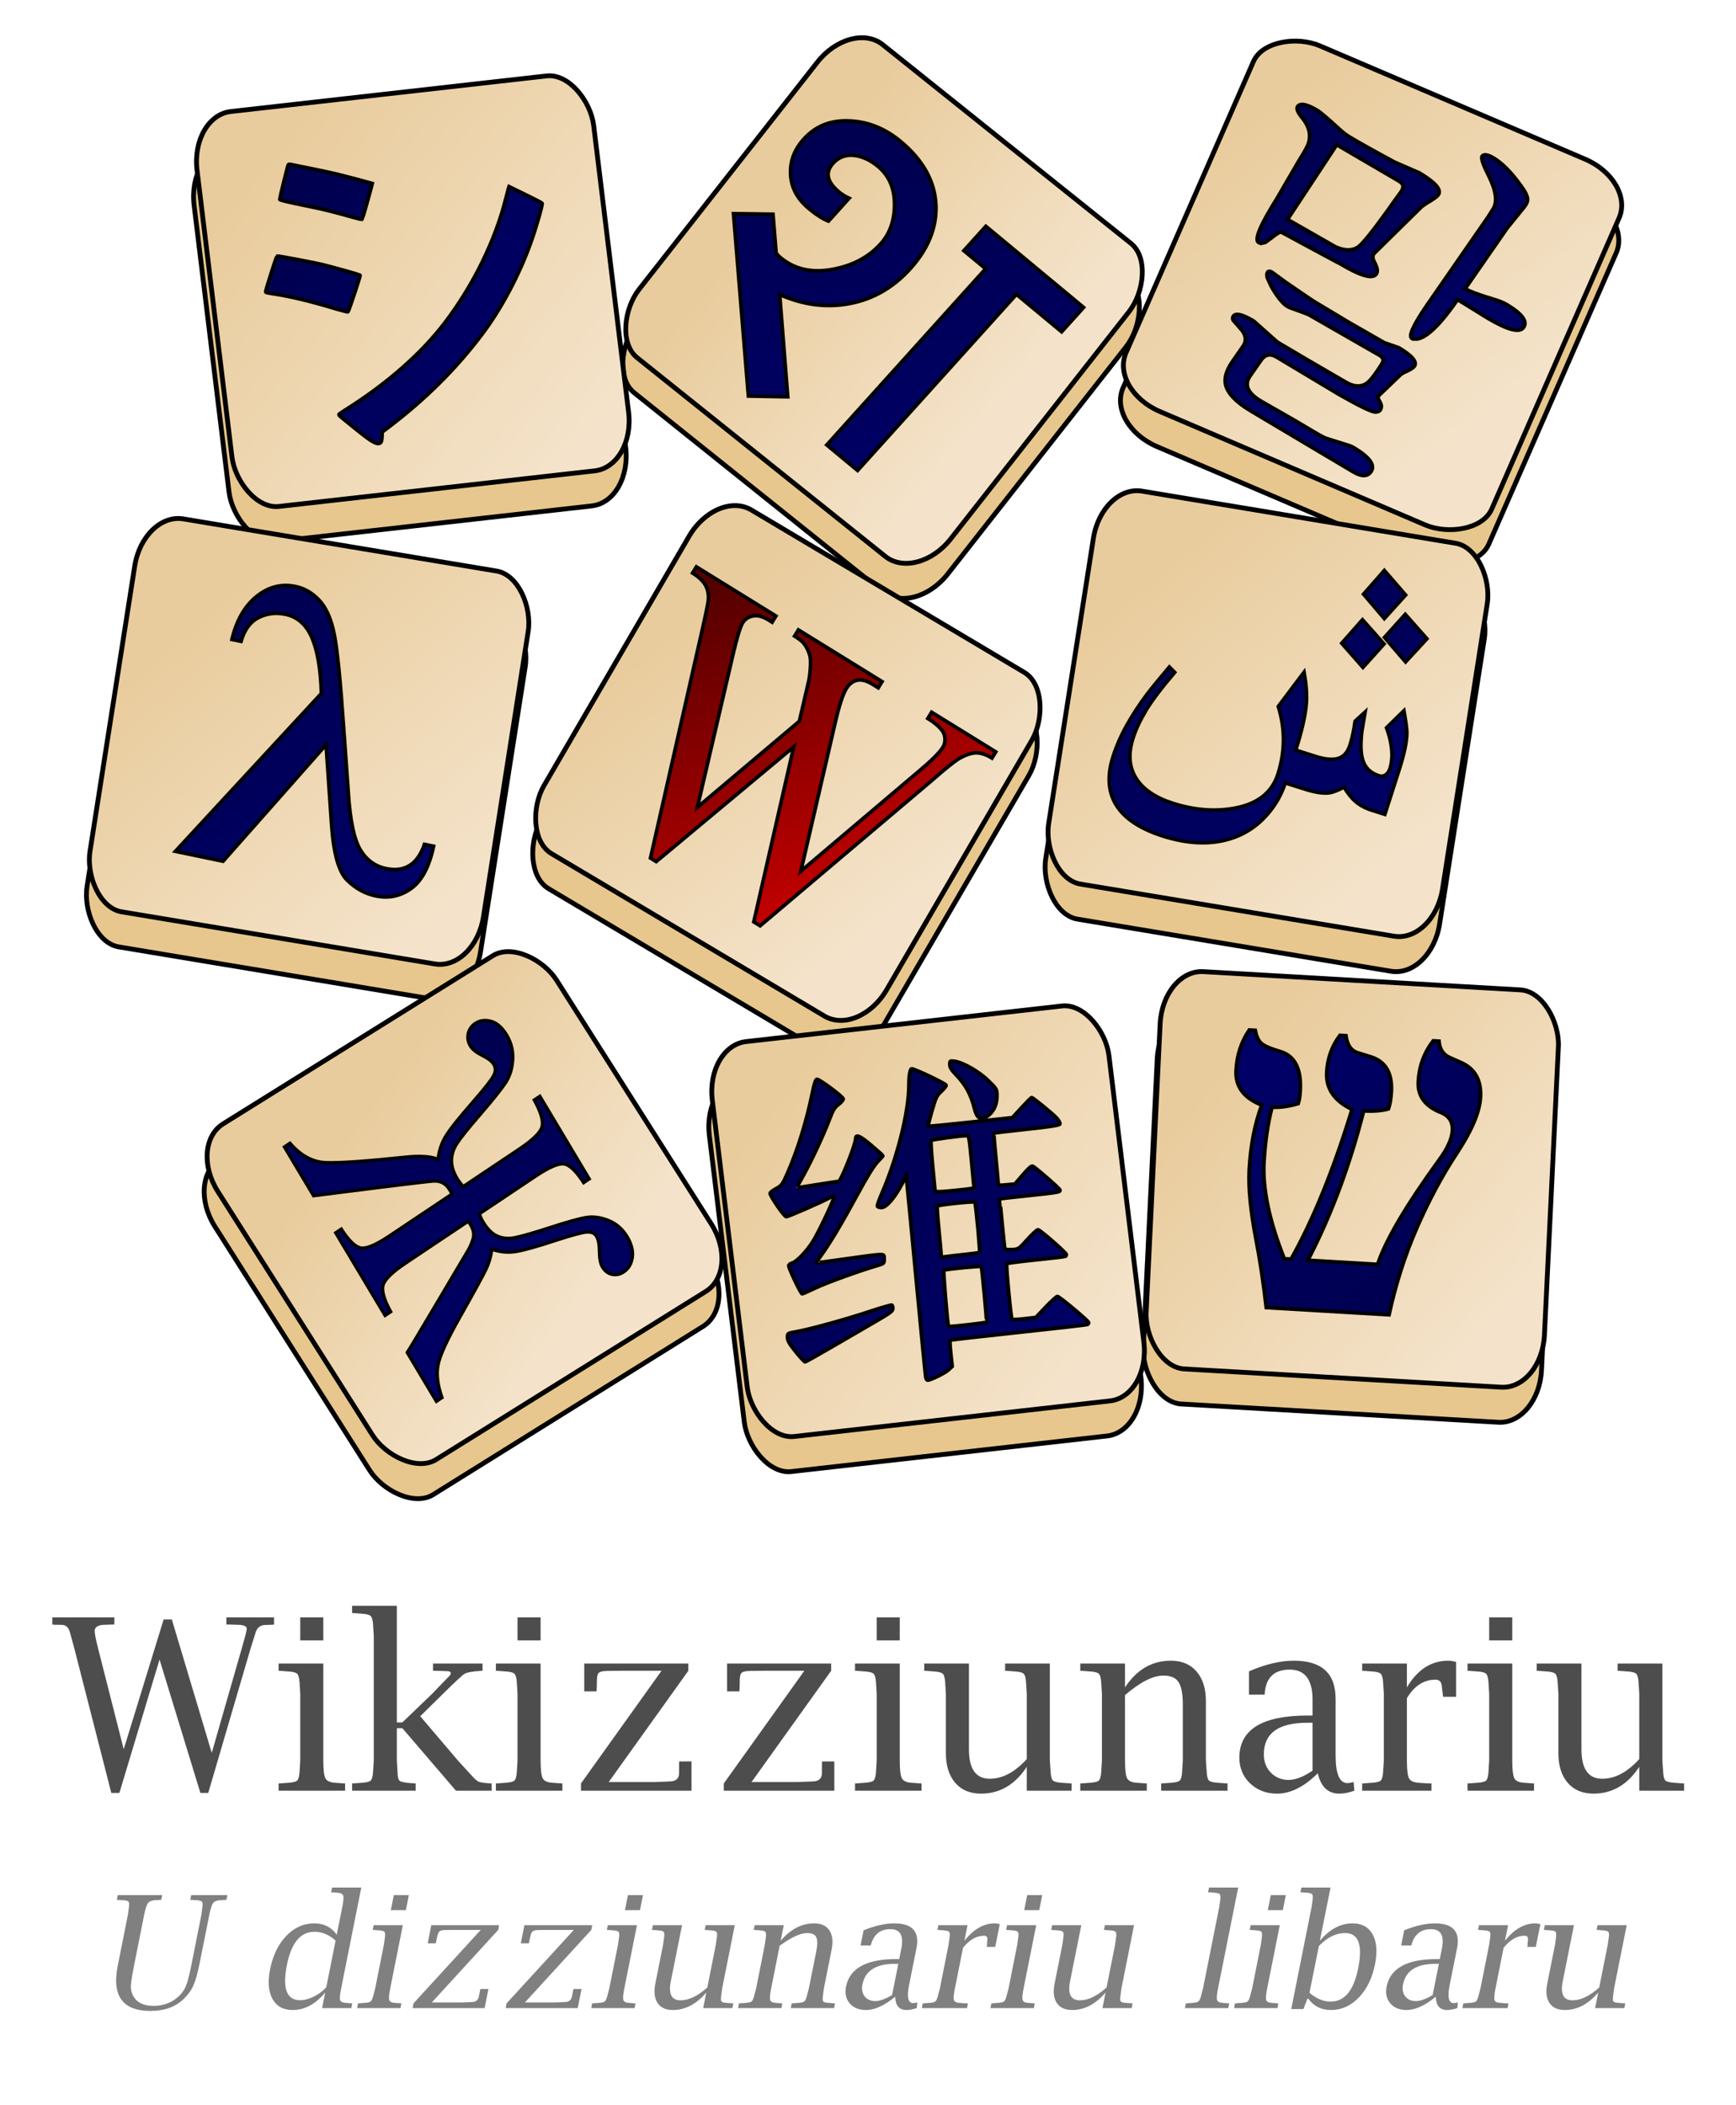 <?xml version="1.0" encoding="UTF-8" standalone="no"?>
<svg
   xmlns:dc="http://purl.org/dc/elements/1.1/"
   xmlns:cc="http://creativecommons.org/ns#"
   xmlns:rdf="http://www.w3.org/1999/02/22-rdf-syntax-ns#"
   xmlns:svg="http://www.w3.org/2000/svg"
   xmlns="http://www.w3.org/2000/svg"
   xmlns:xlink="http://www.w3.org/1999/xlink"
   xmlns:sodipodi="http://sodipodi.sourceforge.net/DTD/sodipodi-0.dtd"
   xmlns:inkscape="http://www.inkscape.org/namespaces/inkscape"
   version="1.0"
   width="391"
   height="473.857"
   id="svg2047"
   sodipodi:docname="Wiktionary-logo-co.svg">
  <sodipodi:namedview
     pagecolor="#ffffff"
     bordercolor="#666666"
     borderopacity="1"
     objecttolerance="10"
     gridtolerance="10"
     guidetolerance="10"
     inkscape:pageopacity="0"
     inkscape:pageshadow="2"
     inkscape:window-width="640"
     inkscape:window-height="480"
     id="namedview60" />
  <defs
     id="defs3">
    <linearGradient
       id="linearGradient3525">
      <stop
         id="stop3527"
         style="stop-color:#000066;stop-opacity:1"
         offset="0" />
      <stop
         id="stop3529"
         style="stop-color:#00004f;stop-opacity:1"
         offset="1" />
    </linearGradient>
    <linearGradient
       id="linearGradient3446">
      <stop
         id="stop3448"
         style="stop-color:#f4e3ca;stop-opacity:1"
         offset="0" />
      <stop
         id="stop3450"
         style="stop-color:#e9cc9d;stop-opacity:1"
         offset="1" />
    </linearGradient>
    <linearGradient
       id="linearGradient2917">
      <stop
         id="stop2919"
         style="stop-color:#d40000;stop-opacity:1"
         offset="0" />
      <stop
         id="stop2921"
         style="stop-color:#570000;stop-opacity:1"
         offset="1" />
    </linearGradient>
    <linearGradient
       x1="366.086"
       y1="184.233"
       x2="270.372"
       y2="86.036"
       id="linearGradient3071"
       xlink:href="#linearGradient3525"
       gradientUnits="userSpaceOnUse"
       gradientTransform="matrix(0.486,0.46,-0.483,0.47,235.222,-80.236)" />
    <linearGradient
       x1="196.086"
       y1="365.661"
       x2="95.29"
       y2="255.569"
       id="linearGradient3101"
       xlink:href="#linearGradient3525"
       gradientUnits="userSpaceOnUse"
       gradientTransform="matrix(0.621,0.136,-0.133,0.606,365.14,10.093)" />
    <linearGradient
       x1="370.372"
       y1="344.233"
       x2="283.229"
       y2="259.176"
       id="linearGradient3103"
       xlink:href="#linearGradient2917"
       gradientUnits="userSpaceOnUse"
       gradientTransform="matrix(0.621,0.304,-0.292,0.644,194.042,-60.618)" />
    <linearGradient
       x1="536.086"
       y1="521.375"
       x2="439.249"
       y2="434.305"
       id="linearGradient3117"
       xlink:href="#linearGradient3525"
       gradientUnits="userSpaceOnUse"
       gradientTransform="matrix(0.492,0.572,-0.504,0.505,233.622,-190.719)" />
    <linearGradient
       x1="533.229"
       y1="185.661"
       x2="454.657"
       y2="89.025"
       id="linearGradient3125"
       xlink:href="#linearGradient3525"
       gradientUnits="userSpaceOnUse"
       gradientTransform="matrix(0.66,5.941423e-2,-6.000381e-2,0.654,-116.436,105.727)" />
    <linearGradient
       x1="715.718"
       y1="299.564"
       x2="650.842"
       y2="230.349"
       id="linearGradient3452"
       xlink:href="#linearGradient3446"
       gradientUnits="userSpaceOnUse"
       gradientTransform="translate(-476.472,-112.838)" />
    <linearGradient
       x1="791.063"
       y1="-355.927"
       x2="723.262"
       y2="-358.381"
       id="linearGradient3460"
       xlink:href="#linearGradient3446"
       gradientUnits="userSpaceOnUse"
       gradientTransform="translate(-419.342,258.595)" />
    <linearGradient
       x1="175.475"
       y1="955.269"
       x2="218.356"
       y2="880.659"
       id="linearGradient3474"
       xlink:href="#linearGradient3446"
       gradientUnits="userSpaceOnUse"
       gradientTransform="translate(-137.361,-469.778)" />
    <linearGradient
       x1="758.902"
       y1="200.789"
       x2="693.675"
       y2="145.097"
       id="linearGradient3482"
       xlink:href="#linearGradient3446"
       gradientUnits="userSpaceOnUse"
       gradientTransform="translate(-490.353,22.102)" />
    <linearGradient
       x1="870.859"
       y1="-140.094"
       x2="795.291"
       y2="-169.776"
       id="linearGradient3490"
       xlink:href="#linearGradient3446"
       gradientUnits="userSpaceOnUse"
       gradientTransform="translate(-450.41,198.752)" />
    <linearGradient
       x1="965.196"
       y1="159.713"
       x2="901.404"
       y2="103.76"
       id="linearGradient3498"
       xlink:href="#linearGradient3446"
       gradientUnits="userSpaceOnUse"
       gradientTransform="translate(-490.361,21.895)" />
    <linearGradient
       x1="412.319"
       y1="743.887"
       x2="388.388"
       y2="683.203"
       id="linearGradient3506"
       xlink:href="#linearGradient3446"
       gradientUnits="userSpaceOnUse"
       gradientTransform="translate(-379.778,-307.21)" />
    <linearGradient
       x1="805.995"
       y1="514.127"
       x2="741.843"
       y2="450.751"
       id="linearGradient3514"
       xlink:href="#linearGradient3446"
       gradientUnits="userSpaceOnUse"
       gradientTransform="translate(-476.472,-112.838)" />
    <linearGradient
       x1="974.972"
       y1="357.184"
       x2="909.491"
       y2="305.172"
       id="linearGradient3522"
       xlink:href="#linearGradient3446"
       gradientUnits="userSpaceOnUse"
       gradientTransform="translate(-489.426,-30.476)" />
    <linearGradient
       x1="904.657"
       y1="359.947"
       x2="947.514"
       y2="414.233"
       id="linearGradient3531"
       xlink:href="#linearGradient3525"
       gradientUnits="userSpaceOnUse"
       gradientTransform="matrix(0.868,-4.019387e-2,4.019387e-2,0.868,-383.372,26.041)" />
    <linearGradient
       x1="1090.108"
       y1="429.677"
       x2="897.169"
       y2="230.677"
       id="linearGradient3106"
       xlink:href="#linearGradient3525"
       gradientUnits="userSpaceOnUse"
       gradientTransform="matrix(0.279,0,0,0.294,61.366,240.545)" />
    <linearGradient
       x1="-190.765"
       y1="284.215"
       x2="-514.014"
       y2="-144.09"
       id="linearGradient4929"
       xlink:href="#linearGradient3525"
       gradientUnits="userSpaceOnUse"
       gradientTransform="matrix(0.111,-3.855391e-2,3.807676e-2,0.116,257.076,100.517)" />
    <linearGradient
       x1="24.404"
       y1="365.394"
       x2="14.581"
       y2="357.173"
       id="linearGradient2865"
       xlink:href="#linearGradient3525"
       gradientUnits="userSpaceOnUse"
       gradientTransform="matrix(5.542,3.32,-4.164,6.008,1822.086,-2110.395)" />
  </defs>
  <rect
     width="89.876"
     height="89.532"
     rx="9.159"
     ry="12.279"
     x="157.903"
     y="113.381"
     transform="matrix(0.994,-0.112,0.121,0.993,-128.443,-60.875)"
     id="rect2525"
     style="fill:#e7c78d;fill-opacity:1;fill-rule:nonzero;stroke:#000000;stroke-width:1.083;stroke-linecap:round;stroke-linejoin:round;stroke-miterlimit:4;stroke-dasharray:none;stroke-dashoffset:0;stroke-opacity:1" />
  <rect
     width="89.876"
     height="89.532"
     rx="9.159"
     ry="12.279"
     x="296.335"
     y="-142.433"
     transform="matrix(0.781,0.625,-0.618,0.787,-128.443,-60.875)"
     id="rect3412"
     style="fill:#e7c78d;fill-opacity:1;fill-rule:nonzero;stroke:#000000;stroke-width:1.083;stroke-linecap:round;stroke-linejoin:round;stroke-miterlimit:4;stroke-dasharray:none;stroke-dashoffset:0;stroke-opacity:1" />
  <rect
     width="89.876"
     height="89.531"
     rx="9.159"
     ry="12.279"
     x="4.384"
     y="408.653"
     transform="matrix(0.401,-0.916,0.92,0.393,-128.443,-60.875)"
     id="rect3414"
     style="fill:#e7c78d;fill-opacity:1;fill-rule:nonzero;stroke:#000000;stroke-width:1.083;stroke-linecap:round;stroke-linejoin:round;stroke-miterlimit:4;stroke-dasharray:none;stroke-dashoffset:0;stroke-opacity:1" />
  <rect
     width="89.876"
     height="89.532"
     rx="9.159"
     ry="12.279"
     x="186.718"
     y="155.326"
     transform="matrix(0.986,0.164,-0.155,0.988,-128.443,-60.875)"
     id="rect3416"
     style="fill:#e7c78d;fill-opacity:1;fill-rule:nonzero;stroke:#000000;stroke-width:1.083;stroke-linecap:round;stroke-linejoin:round;stroke-miterlimit:4;stroke-dasharray:none;stroke-dashoffset:0;stroke-opacity:1" />
  <rect
     width="89.876"
     height="89.531"
     rx="9.159"
     ry="12.279"
     x="340.086"
     y="5.921"
     transform="matrix(0.859,0.511,-0.503,0.864,-128.443,-60.875)"
     id="rect3418"
     style="fill:#e7c78d;fill-opacity:1;fill-rule:nonzero;stroke:#000000;stroke-width:1.083;stroke-linecap:round;stroke-linejoin:round;stroke-miterlimit:4;stroke-dasharray:none;stroke-dashoffset:0;stroke-opacity:1" />
  <rect
     width="89.876"
     height="89.532"
     rx="9.159"
     ry="12.279"
     x="398.771"
     y="113.799"
     transform="matrix(0.987,0.164,-0.155,0.988,-128.443,-60.875)"
     id="rect3420"
     style="fill:#e7c78d;fill-opacity:1;fill-rule:nonzero;stroke:#000000;stroke-width:1.083;stroke-linecap:round;stroke-linejoin:round;stroke-miterlimit:4;stroke-dasharray:none;stroke-dashoffset:0;stroke-opacity:1" />
  <rect
     width="89.876"
     height="89.532"
     rx="9.159"
     ry="12.279"
     x="-31.37"
     y="367.335"
     transform="matrix(0.849,-0.529,0.536,0.844,-128.443,-60.875)"
     id="rect3422"
     style="fill:#e7c78d;fill-opacity:1;fill-rule:nonzero;stroke:#000000;stroke-width:1.083;stroke-linecap:round;stroke-linejoin:round;stroke-miterlimit:4;stroke-dasharray:none;stroke-dashoffset:0;stroke-opacity:1" />
  <rect
     width="89.876"
     height="89.532"
     rx="9.159"
     ry="12.279"
     x="247.754"
     y="334.374"
     transform="matrix(0.994,-0.112,0.121,0.993,-128.443,-60.875)"
     id="rect3424"
     style="fill:#e7c78d;fill-opacity:1;fill-rule:nonzero;stroke:#000000;stroke-width:1.083;stroke-linecap:round;stroke-linejoin:round;stroke-miterlimit:4;stroke-dasharray:none;stroke-dashoffset:0;stroke-opacity:1" />
  <rect
     width="89.876"
     height="89.532"
     rx="9.159"
     ry="12.279"
     x="403.255"
     y="264.068"
     transform="matrix(0.998,5.747685e-2,-4.836232e-2,0.999,-128.443,-60.875)"
     id="rect3426"
     style="fill:#e7c78d;fill-opacity:1;fill-rule:nonzero;stroke:#000000;stroke-width:1.083;stroke-linecap:round;stroke-linejoin:round;stroke-miterlimit:4;stroke-dasharray:none;stroke-dashoffset:0;stroke-opacity:1" />
  <rect
     width="89.876"
     height="89.532"
     rx="9.159"
     ry="12.279"
     x="159.514"
     y="105.612"
     transform="matrix(0.994,-0.112,0.121,0.993,-128.443,-60.875)"
     id="rect3428"
     style="fill:url(#linearGradient3452);fill-opacity:1;fill-rule:nonzero;stroke:#000000;stroke-width:1.083;stroke-linecap:round;stroke-linejoin:round;stroke-miterlimit:4;stroke-dasharray:none;stroke-dashoffset:0;stroke-opacity:1" />
  <rect
     width="89.876"
     height="89.532"
     rx="9.159"
     ry="12.279"
     x="291.98"
     y="-149.008"
     transform="matrix(0.781,0.625,-0.618,0.787,-128.443,-60.875)"
     id="rect3430"
     style="fill:url(#linearGradient3460);fill-opacity:1;fill-rule:nonzero;stroke:#000000;stroke-width:1.083;stroke-linecap:round;stroke-linejoin:round;stroke-miterlimit:4;stroke-dasharray:none;stroke-dashoffset:0;stroke-opacity:1" />
  <rect
     width="89.876"
     height="89.531"
     rx="9.159"
     ry="12.279"
     x="11.902"
     y="406.091"
     transform="matrix(0.401,-0.916,0.92,0.393,-128.443,-60.875)"
     id="rect3432"
     style="fill:url(#linearGradient3474);fill-opacity:1;fill-rule:nonzero;stroke:#000000;stroke-width:1.083;stroke-linecap:round;stroke-linejoin:round;stroke-miterlimit:4;stroke-dasharray:none;stroke-dashoffset:0;stroke-opacity:1" />
  <rect
     width="89.876"
     height="89.532"
     rx="9.159"
     ry="12.279"
     x="186.146"
     y="147.433"
     transform="matrix(0.986,0.164,-0.155,0.988,-128.443,-60.875)"
     id="rect3434"
     style="fill:url(#linearGradient3482);fill-opacity:1;fill-rule:nonzero;stroke:#000000;stroke-width:1.083;stroke-linecap:round;stroke-linejoin:round;stroke-miterlimit:4;stroke-dasharray:none;stroke-dashoffset:0;stroke-opacity:1" />
  <rect
     width="89.876"
     height="89.531"
     rx="9.159"
     ry="12.279"
     x="336.681"
     y="-1.199"
     transform="matrix(0.859,0.511,-0.503,0.864,-128.443,-60.875)"
     id="rect3436"
     style="fill:url(#linearGradient3490);fill-opacity:1;fill-rule:nonzero;stroke:#000000;stroke-width:1.083;stroke-linecap:round;stroke-linejoin:round;stroke-miterlimit:4;stroke-dasharray:none;stroke-dashoffset:0;stroke-opacity:1" />
  <rect
     width="89.876"
     height="89.532"
     rx="9.159"
     ry="12.279"
     x="398.201"
     y="105.905"
     transform="matrix(0.987,0.164,-0.155,0.988,-128.443,-60.875)"
     id="rect3438"
     style="fill:url(#linearGradient3498);fill-opacity:1;fill-rule:nonzero;stroke:#000000;stroke-width:1.083;stroke-linecap:round;stroke-linejoin:round;stroke-miterlimit:4;stroke-dasharray:none;stroke-dashoffset:0;stroke-opacity:1" />
  <rect
     width="89.876"
     height="89.532"
     rx="9.159"
     ry="12.279"
     x="-26.582"
     y="360.983"
     transform="matrix(0.849,-0.529,0.536,0.844,-128.443,-60.875)"
     id="rect3440"
     style="fill:url(#linearGradient3506);fill-opacity:1;fill-rule:nonzero;stroke:#000000;stroke-width:1.083;stroke-linecap:round;stroke-linejoin:round;stroke-miterlimit:4;stroke-dasharray:none;stroke-dashoffset:0;stroke-opacity:1" />
  <rect
     width="89.876"
     height="89.532"
     rx="9.159"
     ry="12.279"
     x="249.365"
     y="326.605"
     transform="matrix(0.994,-0.112,0.121,0.993,-128.443,-60.875)"
     id="rect3442"
     style="fill:url(#linearGradient3514);fill-opacity:1;fill-rule:nonzero;stroke:#000000;stroke-width:1.083;stroke-linecap:round;stroke-linejoin:round;stroke-miterlimit:4;stroke-dasharray:none;stroke-dashoffset:0;stroke-opacity:1" />
  <rect
     width="89.876"
     height="89.532"
     rx="9.159"
     ry="12.279"
     x="403.531"
     y="256.151"
     transform="matrix(0.998,5.747683e-2,-4.83623e-2,0.999,-128.443,-60.875)"
     id="rect3444"
     style="fill:url(#linearGradient3522);fill-opacity:1;fill-rule:nonzero;stroke:#000000;stroke-width:1.083;stroke-linecap:round;stroke-linejoin:round;stroke-miterlimit:4;stroke-dasharray:none;stroke-dashoffset:0;stroke-opacity:1" />
  <path
     d="M 441.294,356.864 L 413.651,355.236 C 412.997,349.567 412.229,344.476 411.348,339.963 C 410.109,333.492 409.597,328.251 409.813,324.242 C 410.105,318.811 411.045,313.948 412.632,309.654 C 408.584,308.063 406.657,305.463 406.851,301.855 C 407.036,298.428 408.026,295.397 409.821,292.761 L 411.156,292.839 C 411.413,294.207 411.873,295.185 412.536,295.772 C 413.199,296.36 414.621,296.974 416.802,297.614 C 420.058,298.574 421.554,301.496 421.291,306.38 C 421.225,307.619 421.073,308.597 420.836,309.314 C 418.685,309.956 416.719,310.224 414.939,310.119 C 413.978,313.829 413.374,317.998 413.124,322.627 C 412.804,328.568 414.334,335.788 417.713,344.287 L 419.249,344.323 C 424.223,335.474 428.796,324.244 432.968,310.632 C 428.971,308.715 427.07,305.934 427.266,302.289 C 427.435,299.154 428.427,296.379 430.244,293.963 L 431.579,294.042 C 431.865,296.106 432.722,297.382 434.151,297.868 L 437.226,298.817 C 440.51,299.851 442.039,302.464 441.814,306.656 C 441.733,308.15 441.515,309.435 441.16,310.511 C 439.649,310.934 437.789,311.081 435.58,310.95 C 432.435,323.307 428.243,334.523 423.004,344.598 L 438.729,345.524 C 440.544,340.074 445.166,332.229 452.597,321.989 C 454.487,319.431 455.482,317.223 455.582,315.364 C 455.684,313.469 454.863,312.141 453.118,311.38 L 452.487,311.123 C 449.257,309.69 447.724,307.442 447.889,304.381 C 448.076,300.918 449.199,297.858 451.261,295.201 L 452.546,295.276 C 452.683,297.039 453.461,298.255 454.88,298.924 L 457.593,300.126 C 460.66,301.513 462.092,304.102 461.888,307.893 C 461.711,311.173 459.948,315.356 456.599,320.442 C 453.249,325.529 450.235,331.147 447.556,337.296 C 444.877,343.446 442.789,349.968 441.294,356.864 L 441.294,356.864 z"
     transform="translate(-128.443,-60.875)"
     id="flowRoot2762"
     style="font-size:8.351px;font-style:normal;font-variant:normal;font-weight:normal;font-stretch:normal;text-align:start;line-height:125%;writing-mode:lr-tb;text-anchor:start;fill:url(#linearGradient3531);fill-opacity:1;stroke:#000000;stroke-width:0.838;stroke-miterlimit:4;stroke-opacity:1;font-family:Times New Roman" />
  <path
     d="M 204.059,338.416 L 205.314,337.577 C 207.016,340.214 208.496,341.632 209.754,341.831 C 211.012,342.03 213.156,341.118 216.184,339.093 L 230.255,329.686 L 229.755,328.772 C 229.286,327.986 228.74,327.444 228.119,327.146 C 227.498,326.848 226.836,326.718 226.132,326.758 C 225.428,326.797 221.863,327.211 215.438,328 L 199.071,330.07 L 192.503,319.08 L 193.757,318.241 C 196.156,321.037 198.845,322.493 201.826,322.611 C 204.807,322.728 210.777,322.318 219.739,321.38 C 223.012,321.034 225.464,321.193 227.094,321.857 C 227.327,319.918 227.919,318.17 228.87,316.612 C 229.822,315.055 231.906,312.443 235.124,308.775 C 237.655,305.865 239.158,303.946 239.632,303.02 C 240.107,302.093 240.122,301.258 239.678,300.515 C 239.259,299.814 238.374,299.128 237.023,298.456 C 235.72,297.811 234.84,297.106 234.384,296.342 C 233.85,295.45 233.692,294.523 233.908,293.561 C 234.124,292.599 234.65,291.839 235.487,291.28 C 236.504,290.6 237.68,290.437 239.015,290.793 C 240.351,291.148 241.539,292.197 242.58,293.938 C 243.595,295.637 244.042,297.471 243.922,299.439 C 243.801,301.407 243.29,303.093 242.39,304.498 C 241.489,305.902 239.565,308.318 236.615,311.747 C 233.941,314.842 232.2,317.009 231.391,318.249 C 230.581,319.488 230.165,320.763 230.14,322.072 C 230.116,323.381 230.536,324.757 231.399,326.202 C 231.691,326.69 232.146,327.292 232.764,328.009 L 245.41,319.554 C 248.438,317.529 250.138,315.873 250.507,314.586 C 250.877,313.299 250.3,311.276 248.779,308.519 L 250.034,307.68 L 261.152,326.283 L 259.898,327.122 C 258.208,324.507 256.737,323.105 255.486,322.916 C 254.234,322.727 252.094,323.645 249.065,325.67 L 236.419,334.125 C 236.639,334.81 236.901,335.408 237.205,335.917 C 238.157,337.51 239.194,338.57 240.316,339.098 C 241.439,339.626 242.686,339.781 244.058,339.562 C 245.429,339.343 248.051,338.608 251.922,337.358 C 256.08,336.005 258.946,335.203 260.521,334.953 C 262.095,334.703 263.76,334.935 265.516,335.649 C 267.271,336.362 268.662,337.579 269.691,339.3 C 270.681,340.956 271.071,342.508 270.861,343.957 C 270.65,345.405 270.003,346.492 268.918,347.217 C 268.082,347.776 267.21,347.958 266.302,347.762 C 265.394,347.566 264.667,347.012 264.122,346.099 C 263.69,345.377 263.466,344.234 263.449,342.67 C 263.441,341.07 263.222,339.909 262.79,339.187 C 262.371,338.486 261.639,338.174 260.593,338.249 C 259.546,338.324 257.289,338.927 253.82,340.057 C 249.272,341.552 246.138,342.421 244.417,342.665 C 242.697,342.909 240.958,342.726 239.202,342.117 C 239.011,343.701 238.578,345.201 237.906,346.617 C 237.234,348.032 235.323,351.531 232.175,357.114 C 229.153,362.433 227.457,366.145 227.086,368.251 C 226.716,370.356 227.016,372.778 227.989,375.517 L 226.734,376.355 L 220.166,365.365 C 220.601,364.717 222.89,360.899 227.032,353.909 L 233.861,342.389 C 234.293,341.684 234.666,340.825 234.979,339.813 C 235.291,338.802 235.111,337.733 234.439,336.608 C 234.299,336.374 234.123,336.106 233.91,335.802 L 219.84,345.209 C 216.811,347.234 215.109,348.885 214.733,350.161 C 214.357,351.438 214.923,353.444 216.432,356.181 L 215.178,357.019 L 204.059,338.416 z"
     transform="translate(-128.443,-60.875)"
     id="flowRoot3743"
     style="font-size:8.351px;font-style:normal;font-variant:normal;font-weight:normal;font-stretch:normal;text-align:start;line-height:125%;writing-mode:lr-tb;text-anchor:start;fill:url(#linearGradient3117);fill-opacity:1;stroke:#000000;stroke-width:0.736;stroke-miterlimit:4;stroke-opacity:1;font-family:Times New Roman" />
  <path
     d="M 367.55,135.556 L 357.377,127.116 L 321.592,166.775 L 314.679,161.039 L 350.465,121.381 L 345.555,117.308 L 350.491,111.837 L 372.486,130.086 L 367.55,135.556 z M 333.474,121.334 C 329.649,125.573 325.11,128.193 319.856,129.195 C 314.602,130.197 309.33,129.519 304.039,127.162 L 305.855,150.191 L 297.008,150.025 L 293.658,108.983 L 302.536,109.115 L 303.233,117.705 C 303.266,117.972 303.611,118.377 304.265,118.92 C 307.486,121.592 311.507,122.438 316.33,121.457 C 320.676,120.599 324.165,118.711 326.798,115.794 C 328.834,113.537 329.877,110.656 329.926,107.151 C 329.989,103.377 328.751,100.436 326.211,98.329 C 324.535,96.938 322.803,96.118 321.013,95.869 C 319.01,95.602 317.361,96.187 316.065,97.623 C 314.214,99.674 314.663,101.84 317.413,104.121 C 318.041,104.643 318.791,105.106 319.663,105.51 L 315.035,110.638 C 313.778,110.153 312.312,109.216 310.636,107.825 C 307.966,105.609 306.59,102.973 306.509,99.917 C 306.409,97.084 307.408,94.506 309.506,92.181 C 312.2,89.195 315.71,87.843 320.035,88.123 C 324.095,88.343 327.84,89.876 331.27,92.722 C 336.324,96.915 338.977,101.687 339.231,107.039 C 339.424,112.101 337.505,116.866 333.474,121.334 L 333.474,121.334 z"
     transform="translate(-128.443,-60.875)"
     id="text3751"
     style="font-size:147.864px;font-style:normal;font-weight:normal;fill:url(#linearGradient3071);fill-opacity:1;stroke:#000000;stroke-width:0.839;stroke-linecap:butt;stroke-linejoin:miter;stroke-miterlimit:4;stroke-opacity:1;font-family:Bitstream Vera Sans" />
  <path
     d="M 352.723,230.148 L 351.868,231.54 C 350.608,230.761 349.438,230.367 348.361,230.359 C 347.284,230.35 345.988,230.777 344.474,231.64 C 343.459,232.223 341.425,233.854 338.37,236.531 L 299.644,269.298 L 298.217,268.416 L 307.213,229.005 L 276.239,254.839 L 274.954,254.046 L 286.577,202.824 C 287.446,199.004 287.915,196.718 287.984,195.965 C 288.093,194.718 287.88,193.61 287.344,192.639 C 286.808,191.669 285.839,190.75 284.435,189.883 L 285.29,188.491 L 303.2,199.556 L 302.346,200.947 L 301.49,200.418 C 300.229,199.639 299.081,199.345 298.046,199.535 C 297.01,199.726 296.231,200.247 295.707,201.099 C 295.168,201.976 294.452,204.318 293.559,208.123 L 285.513,242.623 L 308.481,223.253 L 309.686,218.085 L 310.646,213.958 C 310.916,212.396 311.034,210.948 311.001,209.613 C 310.984,208.946 310.85,208.31 310.598,207.705 C 310.281,206.886 309.886,206.193 309.415,205.625 C 309.055,205.195 308.388,204.679 307.412,204.077 L 308.267,202.686 L 327.105,214.323 L 326.251,215.714 L 324.966,214.921 C 323.634,214.098 322.474,213.797 321.487,214.016 C 320.499,214.236 319.689,214.859 319.058,215.887 C 318.273,217.166 317.438,219.727 316.553,223.572 L 308.811,257.015 L 335.266,234.613 C 338.221,232.151 340.068,230.319 340.807,229.115 C 341.161,228.539 341.32,227.893 341.283,227.179 C 341.246,226.465 341.027,225.846 340.627,225.322 C 339.939,224.412 338.869,223.51 337.418,222.613 L 338.273,221.222 L 352.723,230.148 z"
     transform="translate(-128.443,-60.875)"
     id="flowRoot3695"
     style="font-size:8.351px;font-style:normal;font-variant:normal;font-weight:normal;font-stretch:normal;text-align:start;line-height:125%;writing-mode:lr-tb;text-anchor:start;fill:url(#linearGradient3103);fill-opacity:1;stroke:#000000;stroke-width:0.815;stroke-miterlimit:4;stroke-opacity:1;font-family:Times New Roman" />
  <path
     d="M 445.047,194.83 L 440.233,200.15 L 435.538,194.64 L 440.242,189.285 L 445.047,194.83 z M 449.844,204.682 L 445.021,209.906 L 440.253,204.373 L 444.952,199.157 L 449.844,204.682 z M 440.183,205.85 L 435.42,211.139 L 430.625,205.691 L 435.315,200.378 L 440.183,205.85 z M 440.363,244.226 L 437.467,243.312 C 436,242.849 434.785,242.208 433.823,241.389 C 432.861,240.57 431.969,239.469 431.147,238.085 C 429.775,238.839 428.626,239.273 427.702,239.387 C 426.389,239.535 424.633,239.262 422.433,238.568 L 417.922,237.145 C 417.086,239.754 415.735,242.123 413.869,244.251 C 411.449,247.016 408.509,248.883 405.049,249.853 C 400.701,251.073 395.826,250.831 390.423,249.126 C 385.534,247.583 382.112,245.41 380.157,242.607 C 378.021,239.528 377.676,235.734 379.121,231.224 C 379.902,228.785 380.949,226.399 382.263,224.065 C 383.576,221.731 385.076,219.44 386.765,217.194 C 387.794,215.832 389.477,213.771 391.815,211.011 L 393.036,212.24 C 390.016,215.784 387.854,218.646 386.55,220.827 C 385.246,223.007 384.28,225.076 383.653,227.033 C 382.526,230.55 382.751,233.565 384.329,236.077 C 385.906,238.589 388.699,240.477 392.708,241.742 C 397.402,243.224 401.899,243.596 406.199,242.861 C 411.549,241.957 414.901,239.392 416.255,235.166 C 417.164,232.33 417.575,229.493 417.488,226.655 C 417.424,224.417 417.04,222.172 416.335,219.92 L 422.173,212.159 C 422.65,214.87 422.823,217.189 422.69,219.115 C 422.492,221.832 421.694,225.374 420.294,229.742 L 424.805,231.165 C 427.127,231.898 428.909,232.008 430.15,231.494 C 431.233,231.055 432.01,230.098 432.483,228.623 C 432.747,227.8 432.97,226.957 433.152,226.093 C 433.335,225.23 433.499,224.275 433.646,223.228 L 435.931,221.138 L 435.195,225.45 C 434.843,228.399 434.923,230.626 435.437,232.131 C 436.003,233.809 437.203,234.937 439.036,235.516 C 439.598,235.693 440.098,235.624 440.535,235.31 C 440.973,234.995 441.291,234.525 441.491,233.901 C 441.946,232.483 442.053,230.846 441.813,228.99 C 441.633,227.622 441.269,226.195 440.721,224.711 L 444.664,220.849 C 445.113,223.395 445.333,225.104 445.323,225.976 C 445.288,227.932 444.725,230.612 443.635,234.016 L 440.363,244.226 z"
     transform="translate(-128.443,-60.875)"
     id="flowRoot3683"
     style="font-size:8.351px;font-style:normal;font-variant:normal;font-weight:normal;font-stretch:normal;text-align:start;line-height:125%;writing-mode:lr-tb;text-anchor:start;fill:url(#linearGradient3101);fill-opacity:1;stroke:#000000;stroke-width:0.785;stroke-miterlimit:4;stroke-opacity:1;font-family:Times New Roman" />
  <path
     d="M 224.054,250.962 L 226.095,251.386 C 225.11,256.024 223.42,259.197 221.025,260.906 C 218.63,262.614 215.978,263.165 213.068,262.56 C 210.686,262.064 208.548,260.891 206.652,259.04 C 204.756,257.19 203.583,253.046 203.135,246.608 L 201.886,228.509 L 178.673,254.757 L 167.959,252.527 L 200.841,216.982 C 200.671,211.46 199.947,207.248 198.669,204.346 C 197.391,201.444 195.41,199.714 192.727,199.155 C 190.573,198.707 188.557,198.954 186.679,199.897 C 184.802,200.839 183.485,202.626 182.729,205.258 L 180.689,204.833 C 181.718,200.542 183.567,197.318 186.235,195.161 C 188.903,193.003 191.824,192.255 194.999,192.916 C 197.039,193.341 198.838,194.397 200.394,196.085 C 201.949,197.772 203.063,200.334 203.735,203.768 C 204.407,207.203 205.107,214.176 205.835,224.688 L 206.897,239.483 C 207.294,245.604 208.184,249.827 209.564,252.153 C 210.945,254.478 212.883,255.901 215.377,256.42 C 219.61,257.301 222.502,255.482 224.054,250.962 L 224.054,250.962 z"
     transform="translate(-128.443,-60.875)"
     id="text3899"
     style="font-size:158.526px;font-style:normal;font-weight:normal;fill:url(#linearGradient3125);fill-opacity:1;stroke:#000000;stroke-width:0.824;stroke-linecap:butt;stroke-linejoin:miter;stroke-miterlimit:4;stroke-opacity:1;font-family:Times New Roman" />
  <path
     d="M 336.953,370.92 C 336.881,370.556 335.933,360.85 334.846,349.352 C 333.759,337.854 332.794,327.807 332.7,327.026 L 332.531,325.606 L 331.734,327.142 C 330.03,330.43 328.084,332.715 326.987,332.715 C 326.566,332.715 326.153,332.598 326.069,332.455 C 325.985,332.311 326.4,331.086 326.992,329.731 C 330.529,321.636 333.159,311.161 333.164,305.148 C 333.166,302.97 333.418,301.504 333.788,301.504 C 334.489,301.504 341.539,304.867 341.539,305.201 C 341.539,305.41 341.038,306.032 340.426,306.585 C 339.434,307.481 339.21,307.952 338.349,310.943 C 337.818,312.787 337.434,314.35 337.496,314.415 C 337.558,314.48 341.852,314.074 347.04,313.513 L 356.471,312.493 L 358.542,310.238 C 359.681,308.997 360.698,307.982 360.802,307.982 C 361.117,307.982 365.625,311.675 366.48,312.634 C 366.919,313.126 367.223,313.703 367.156,313.916 C 367.068,314.195 364.989,314.521 359.715,315.083 C 355.689,315.512 352.352,315.912 352.299,315.971 C 352.245,316.03 352.436,318.464 352.724,321.379 C 353.011,324.294 353.25,326.93 353.254,327.237 C 353.261,327.747 353.424,327.779 355.145,327.615 L 357.029,327.436 L 358.865,325.316 C 360.214,323.757 360.806,323.263 361.098,323.451 C 362.24,324.187 367.089,328.435 367.164,328.765 C 367.273,329.244 366.872,329.313 359.541,330.092 C 356.318,330.434 353.663,330.734 353.641,330.758 C 353.597,330.806 354.612,341.151 354.727,341.83 C 354.782,342.153 355.175,342.242 356.333,342.192 C 357.853,342.127 357.885,342.106 359.849,339.924 C 360.939,338.712 362.006,337.723 362.221,337.724 C 362.677,337.728 368.612,342.914 368.612,343.308 C 368.612,343.455 368.518,343.635 368.403,343.707 C 368.288,343.779 365.305,344.135 361.774,344.498 C 358.244,344.861 355.279,345.24 355.186,345.341 C 354.979,345.565 356.12,357.623 356.373,357.888 C 356.473,357.992 357.723,357.94 359.151,357.771 L 361.747,357.466 L 363.999,355.102 C 365.238,353.802 366.407,352.738 366.598,352.738 C 367.028,352.738 373.636,358.264 373.636,358.624 C 373.636,358.768 373.529,358.956 373.398,359.041 C 373.268,359.127 366.277,359.929 357.864,360.824 C 349.45,361.718 342.504,362.517 342.427,362.597 C 342.351,362.678 342.426,364.037 342.595,365.617 L 342.901,368.491 L 342.035,369.289 C 341.257,370.005 338.038,371.583 337.355,371.583 C 337.206,371.583 337.025,371.284 336.953,370.92 z M 346.804,359.079 C 348.855,358.848 350.58,358.609 350.638,358.549 C 350.762,358.418 349.614,346.168 349.461,345.991 C 349.315,345.822 341.349,346.607 341.034,346.822 C 340.846,346.951 341.821,358.88 342.065,359.437 C 342.124,359.571 343.044,359.502 346.804,359.079 z M 345.726,343.296 C 347.491,343.112 348.991,342.906 349.06,342.836 C 349.241,342.652 348.225,331.721 348.005,331.488 C 347.788,331.259 339.808,332.102 339.553,332.38 C 339.459,332.484 339.609,334.821 339.886,337.574 C 340.163,340.327 340.397,342.889 340.406,343.268 C 340.421,343.894 340.517,343.941 341.469,343.792 C 342.045,343.702 343.96,343.479 345.726,343.296 z M 343.632,328.873 C 345.321,328.702 346.957,328.508 347.269,328.441 L 347.835,328.32 L 347.279,322.42 C 346.755,316.872 346.688,316.521 346.154,316.526 C 344.731,316.541 338.352,317.411 338.167,317.616 C 338.054,317.743 338.197,320.231 338.486,323.146 C 338.776,326.061 339.016,328.611 339.02,328.814 C 339.029,329.263 339.692,329.272 343.632,328.873 z M 307.661,365.178 C 306.243,363.42 305.82,362.683 305.817,361.966 C 305.814,361.04 305.822,361.034 307.837,360.68 C 310.886,360.143 318.745,357.977 324.226,356.163 C 326.907,355.275 329.199,354.613 329.319,354.691 C 329.439,354.77 329.536,355.124 329.534,355.479 C 329.531,355.998 328.888,356.495 326.255,358.015 C 324.453,359.054 320.065,361.605 316.503,363.683 C 312.941,365.76 309.909,367.46 309.764,367.46 C 309.62,367.46 308.673,366.433 307.661,365.178 z M 307.491,349.21 C 306.722,347.593 306.093,346.084 306.093,345.856 C 306.093,345.627 306.418,345.354 306.815,345.249 C 307.855,344.974 310.101,342.647 311.558,340.336 C 312.911,338.188 316.563,330.413 316.332,330.169 C 316.255,330.088 315.773,330.251 315.26,330.531 C 313.468,331.509 305.98,334.777 305.53,334.777 C 305.083,334.777 301.906,330.171 301.906,329.522 C 301.906,329.34 302.512,328.868 303.252,328.473 C 304.498,327.807 304.686,327.552 305.794,325.037 C 308.089,319.826 310.092,313.366 311.426,306.877 C 311.846,304.835 312.17,303.859 312.429,303.859 C 313.062,303.859 318.349,307.8 318.355,308.276 C 318.359,308.519 317.88,309.077 317.291,309.517 C 316.428,310.16 316.042,310.79 315.303,312.756 C 314.017,316.182 311.143,322.354 309.333,325.575 C 308.492,327.073 307.827,328.299 307.855,328.299 C 307.884,328.299 309.979,327.969 312.512,327.567 C 315.045,327.164 317.22,326.833 317.345,326.831 C 317.852,326.821 321.165,318.51 321.165,317.246 C 321.165,316.147 322.098,316.538 324.654,318.707 C 326.112,319.944 327.305,321.007 327.305,321.069 C 327.305,321.13 326.749,321.755 326.07,322.458 C 325.27,323.285 323.687,325.854 321.572,329.759 C 318.103,336.162 315.446,340.625 313.454,343.392 C 312.783,344.325 312.233,345.128 312.233,345.175 C 312.233,345.222 315.216,344.826 318.862,344.295 C 322.508,343.764 325.962,343.327 326.537,343.323 C 327.545,343.316 327.584,343.354 327.584,344.325 C 327.584,345.304 327.535,345.349 325.979,345.802 C 321.958,346.971 314.631,349.624 312.103,350.826 C 310.572,351.554 309.223,352.149 309.105,352.149 C 308.986,352.149 308.26,350.826 307.491,349.21 z M 348.684,312.238 C 348.446,311.988 348.117,311.226 347.952,310.545 C 347.169,307.323 345.97,305.105 343.786,302.84 C 342.731,301.746 342.376,301.162 342.376,300.519 C 342.376,299.687 342.412,299.665 343.485,299.816 C 345.415,300.09 349.046,302.191 351.098,304.224 C 352.979,306.086 352.982,306.092 352.981,307.698 C 352.979,309.554 352.195,311.199 350.873,312.118 C 349.879,312.809 349.257,312.843 348.684,312.238 z"
     transform="translate(-128.443,-60.875)"
     id="path3098"
     style="fill:url(#linearGradient3106);fill-opacity:1;stroke:#000000;stroke-width:0.838;stroke-miterlimit:4;stroke-dasharray:none;stroke-opacity:1" />
  <path
     d="M 212.604,160.391 C 211.934,160.077 210.849,159.284 208.339,157.273 C 206.487,155.79 204.92,154.495 204.857,154.395 C 204.794,154.296 204.778,154.168 204.823,154.112 C 204.867,154.056 205.637,153.548 206.533,152.981 C 215.679,147.202 223.306,140.502 228.581,133.614 C 235.013,125.216 240.062,114.932 242.413,105.441 C 242.663,104.433 242.922,103.448 242.987,103.253 L 243.107,102.898 L 246.775,104.686 C 248.793,105.67 250.483,106.542 250.532,106.624 C 250.694,106.898 249.175,112.192 247.987,115.497 C 245.319,122.915 241.321,130.417 236.946,136.21 C 231.148,143.886 224.287,150.706 216.087,156.943 L 214.486,158.16 L 214.499,158.827 C 214.506,159.194 214.456,159.732 214.387,160.021 C 214.283,160.462 214.201,160.57 213.882,160.68 C 213.574,160.788 213.333,160.733 212.604,160.391 z M 204.215,130.425 C 198.146,128.606 193.943,127.6 189.838,126.983 C 188.997,126.857 188.293,126.704 188.273,126.642 C 188.202,126.428 190.699,118.575 190.855,118.521 C 191.04,118.457 199.376,120.036 201.14,120.469 C 203.158,120.965 209.443,122.719 209.559,122.819 C 209.655,122.902 207.035,130.803 206.822,131.071 C 206.774,131.131 205.601,130.84 204.215,130.425 z M 207.932,109.781 C 203.767,108.599 201.339,107.993 198.371,107.394 C 193.509,106.414 191.448,105.926 191.454,105.759 C 191.466,105.408 193.259,98.139 193.372,97.984 C 193.456,97.868 193.608,97.839 193.862,97.891 C 194.065,97.932 196.108,98.346 198.403,98.812 C 200.698,99.277 203.272,99.827 204.121,100.033 C 205.735,100.424 210.838,101.765 211.745,102.037 L 212.269,102.193 L 212.175,102.592 C 211.858,103.938 210.088,110.16 210,110.241 C 209.941,110.294 209.01,110.087 207.932,109.781 z"
     transform="translate(-128.443,-60.875)"
     id="path4921"
     style="fill:url(#linearGradient4929);fill-opacity:1;stroke:#000000;stroke-width:0.838;stroke-miterlimit:4;stroke-dasharray:none;stroke-opacity:1" />
  <path
     d="M 425.163,85.744 C 425.828,86.143 427.446,87.52 430.017,89.875 C 430.859,90.652 431.657,91.266 432.411,91.717 C 434.584,93.019 437.954,94.902 442.521,97.366 L 448.159,99.824 C 451.75,101.975 453.162,103.604 452.396,104.71 C 452.096,105.142 451.219,105.773 449.765,106.603 L 448.665,107.373 L 438.028,117.834 C 437.493,118.332 437.526,119.1 438.126,120.138 C 438.689,121.225 438.788,122.033 438.422,122.561 C 437.59,123.762 434.868,122.982 430.257,120.22 L 429.076,119.615 L 422.424,116.038 C 418.865,114.112 417.085,113.149 417.085,113.149 C 416.82,112.99 416.111,113.381 414.957,114.321 L 413.424,115.443 L 412.428,115.662 L 411.911,115.455 C 410.892,114.845 412.331,111.456 416.229,105.288 C 416.384,104.973 416.512,104.744 416.612,104.598 L 421.11,96.886 C 422.355,94.911 423.039,93.653 423.162,93.115 C 423.761,91.161 423.274,89.238 421.701,87.345 C 420.771,86.242 420.428,85.424 420.673,84.891 C 421.272,84.026 422.769,84.31 425.163,85.744 L 425.163,85.744 z M 418.42,110.274 L 429.278,116.473 C 431.351,117.374 433.047,117.37 434.367,116.461 C 435.389,115.711 437.61,112.959 441.031,108.206 C 442.096,106.668 443.035,105.36 443.846,104.281 C 444.456,103.49 444.6,102.828 444.28,102.296 C 444.124,102.067 443.847,101.834 443.447,101.595 L 429.515,93.451 L 418.42,110.274 z M 414.965,122.183 L 418.025,124.423 C 421.759,127.001 424.026,128.528 424.824,129.006 L 432.339,133.508 L 440.086,137.946 L 440.22,138.027 L 443.481,139.161 L 443.548,139.201 C 446.518,140.98 447.669,142.351 447.002,143.313 C 446.736,143.697 445.976,144.16 444.723,144.7 C 444.345,144.883 444.068,145.057 443.892,145.224 C 440.738,148.232 439.056,149.843 438.846,150.058 C 438.723,150.324 438.872,150.788 439.292,151.449 C 439.569,151.955 439.636,152.403 439.491,152.791 C 439.436,152.962 439.375,153.095 439.308,153.192 C 439.108,153.48 438.726,153.624 438.16,153.626 C 437.262,153.565 434.518,152.228 429.928,149.614 L 415.963,141.248 C 414.545,140.399 413.369,140.647 412.436,141.994 L 409.988,145.525 C 408.621,147.497 409.423,149.372 412.393,151.151 L 420.009,155.508 L 420.141,155.587 C 423.911,157.845 425.945,159.029 426.244,159.139 C 426.511,159.299 426.793,159.435 427.09,159.547 L 432.497,161.253 C 432.797,161.364 433.079,161.499 433.345,161.658 C 436.937,163.81 438.233,165.607 437.234,167.049 C 436.434,168.203 435.081,168.21 433.174,167.068 L 411.643,154.273 C 411.154,153.98 410.666,153.688 410.179,153.396 C 406.366,151.112 404.438,148.869 404.395,146.665 C 404.364,145.353 404.898,143.905 405.998,142.319 L 408.396,138.858 C 409.329,137.513 409.08,136.106 407.651,134.638 L 406.187,132.945 C 406.023,132.641 406.04,132.345 406.239,132.058 C 406.74,131.336 408.114,131.615 410.363,132.896 C 410.585,133.029 410.741,133.122 410.83,133.176 L 416.131,137.88 C 416.398,138.04 416.642,138.186 416.864,138.319 C 420.056,140.231 424.922,143.077 431.462,146.858 C 433.502,148.08 435.222,148.09 436.621,146.887 C 437.153,146.39 437.769,145.637 438.468,144.628 C 439.434,143.234 439.922,142.439 439.932,142.242 C 440.055,141.703 439.807,141.248 439.187,140.876 L 423.225,131.723 C 423.047,131.616 421.827,131.158 419.566,130.347 C 419.101,130.203 418.713,130.039 418.403,129.853 C 417.339,129.215 416.125,127.707 414.762,125.327 L 413.867,123.362 C 413.745,122.813 413.768,122.419 413.934,122.178 C 414.135,121.889 414.478,121.891 414.965,122.183 L 414.965,122.183 z M 456.733,128.326 C 452.902,133.853 449.882,136.806 447.674,137.185 L 446.642,137.178 L 446.443,137.059 C 445.645,136.58 446.706,134.19 449.628,129.886 L 463.521,109.842 L 464.653,108.072 L 464.703,108 C 465.758,106.387 465.449,103.89 463.778,100.508 C 462.582,98.158 462.062,96.69 462.217,96.104 C 462.617,95.528 463.504,95.652 464.879,96.475 C 466.785,97.617 468.78,99.628 470.863,102.507 C 471.916,103.885 472.458,104.958 472.489,105.726 C 472.523,106.222 472.284,106.793 471.773,107.439 C 469.209,110.597 467.91,112.2 467.876,112.248 L 458.432,125.875 C 459.45,126.485 461.546,127.264 464.717,128.21 C 466.024,128.587 467.077,129.014 467.876,129.492 C 471.289,131.537 472.53,133.232 471.598,134.577 C 470.698,135.875 467.965,135.157 463.398,132.421 L 457.995,129.082 L 456.733,128.326 z"
     transform="translate(-128.443,-60.875)"
     id="flowRoot2865"
     style="font-weight:normal;fill:url(#linearGradient2865);fill-opacity:1;stroke:#000000;stroke-width:0.838;stroke-miterlimit:4;stroke-opacity:1;font-family:UnBatang" />
  <path
     d="M -32.023,554.156 L -38.195,530.054 L -38.898,527.476 C -39.106,526.578 -39.575,526.129 -40.304,526.129 L -41.457,526.109 L -41.867,526.07 L -41.867,524.879 L -31.515,524.879 L -31.515,526.07 L -31.886,526.07 L -32.941,526.109 C -34.178,526.109 -34.797,526.454 -34.797,527.144 C -34.797,527.587 -34.608,528.557 -34.23,530.054 L -29.953,546.871 L -23.293,525.23 L -21.925,525.23 L -15.265,547.476 L -10.265,530.074 C -9.705,528.147 -9.426,527.047 -9.425,526.773 C -9.426,526.33 -9.992,526.109 -11.125,526.109 L -12.472,526.07 L -12.824,526.07 L -12.824,524.879 L -4.875,524.879 L -4.875,526.07 L -5.226,526.109 L -6.398,526.148 C -7.179,526.187 -7.694,526.597 -7.941,527.379 L -8.781,530.054 L -15.851,554.156 L -17.16,554.156 L -23.976,531.91 L -30.675,554.156 L -32.023,554.156 M 3.348,532.574 L 3.348,548.726 C 3.348,550.263 3.465,551.259 3.7,551.715 C 3.934,552.157 4.461,552.405 5.282,552.457 L 6.61,552.554 L 6.981,552.574 L 6.981,553.785 L -4.113,553.785 L -4.113,552.574 L -3.742,552.554 L -2.433,552.457 C -1.678,552.405 -1.203,552.281 -1.008,552.086 C -0.799,551.877 -0.669,551.402 -0.617,550.66 L -0.5,548.726 L -0.5,537.633 L -0.617,535.718 C -0.669,534.976 -0.799,534.501 -1.008,534.293 C -1.203,534.084 -1.678,533.954 -2.433,533.902 L -3.742,533.804 L -4.113,533.785 L -4.113,532.574 L 3.348,532.574 M -0.5,528.726 L -0.5,524.879 L 3.348,524.879 L 3.348,528.726 L -0.5,528.726 M 15.614,543.355 L 15.614,548.726 L 15.731,550.66 C 15.731,551.467 15.861,551.968 16.121,552.164 C 16.395,552.346 17.15,552.476 18.387,552.554 L 18.758,552.574 L 18.758,553.785 L 8.153,553.785 L 8.153,552.574 L 8.524,552.554 L 9.832,552.457 C 10.588,552.405 11.063,552.281 11.258,552.086 C 11.466,551.877 11.597,551.402 11.649,550.66 L 11.766,548.726 L 11.766,528.004 L 11.649,526.07 C 11.597,525.328 11.466,524.859 11.258,524.664 C 11.063,524.455 10.588,524.325 9.832,524.273 L 8.524,524.175 L 8.153,524.156 L 8.153,522.945 L 15.614,522.945 L 15.614,542.398 L 16.532,542.398 L 21.453,537.672 L 24.325,534.703 C 24.52,534.508 24.617,534.345 24.617,534.215 C 24.617,533.967 24.383,533.843 23.914,533.843 L 22.059,533.785 L 21.649,533.785 L 21.649,532.574 L 29.91,532.574 L 29.91,533.785 L 29.539,533.804 C 28.159,533.896 27.274,534.065 26.883,534.312 C 26.505,534.547 25.288,535.679 23.231,537.711 L 19.52,541.363 L 25.887,548.843 L 27.996,551.148 C 28.569,551.786 28.986,552.164 29.246,552.281 C 29.52,552.398 30.125,552.489 31.063,552.554 L 31.434,552.574 L 31.434,553.785 L 25.477,553.785 L 16.532,543.355 L 15.614,543.355 M 39.598,532.574 L 39.598,548.726 C 39.598,550.263 39.715,551.259 39.95,551.715 C 40.184,552.157 40.711,552.405 41.532,552.457 L 42.86,552.554 L 43.231,552.574 L 43.231,553.785 L 32.137,553.785 L 32.137,552.574 L 32.508,552.554 L 33.817,552.457 C 34.572,552.405 35.047,552.281 35.242,552.086 C 35.451,551.877 35.581,551.402 35.633,550.66 L 35.75,548.726 L 35.75,537.633 L 35.633,535.718 C 35.581,534.976 35.451,534.501 35.242,534.293 C 35.047,534.084 34.572,533.954 33.817,533.902 L 32.508,533.804 L 32.137,533.785 L 32.137,532.574 L 39.598,532.574 M 35.75,528.726 L 35.75,524.879 L 39.598,524.879 L 39.598,528.726 L 35.75,528.726 M 46.336,553.785 L 46.336,552.574 L 59.774,533.785 L 52.84,533.785 L 50.965,533.804 C 50.119,533.804 49.578,533.902 49.344,534.097 C 49.11,534.28 48.992,534.716 48.992,535.406 C 48.992,535.953 48.979,536.422 48.953,536.812 L 48.934,537.222 L 46.883,537.222 L 46.883,532.574 L 64.246,532.574 L 64.246,533.785 L 50.965,552.34 L 58.719,552.34 L 61.102,552.242 C 62.17,552.242 62.703,551.773 62.703,550.836 L 62.703,549.371 L 62.723,548.902 L 64.774,548.902 L 64.774,553.785 L 46.336,553.785 M 70.164,553.785 L 70.164,552.574 L 83.602,533.785 L 76.668,533.785 L 74.793,533.804 C 73.947,533.804 73.407,533.902 73.172,534.097 C 72.938,534.28 72.821,534.716 72.821,535.406 C 72.821,535.953 72.808,536.422 72.782,536.812 L 72.762,537.222 L 70.711,537.222 L 70.711,532.574 L 88.075,532.574 L 88.075,533.785 L 74.793,552.34 L 82.547,552.34 L 84.93,552.242 C 85.998,552.242 86.532,551.773 86.532,550.836 L 86.532,549.371 L 86.551,548.902 L 88.602,548.902 L 88.602,553.785 L 70.164,553.785 M 99.52,532.574 L 99.52,548.726 C 99.52,550.263 99.637,551.259 99.871,551.715 C 100.106,552.157 100.633,552.405 101.453,552.457 L 102.782,552.554 L 103.153,552.574 L 103.153,553.785 L 92.059,553.785 L 92.059,552.574 L 92.43,552.554 L 93.739,552.457 C 94.494,552.405 94.969,552.281 95.164,552.086 C 95.373,551.877 95.503,551.402 95.555,550.66 L 95.672,548.726 L 95.672,537.633 L 95.555,535.718 C 95.503,534.976 95.373,534.501 95.164,534.293 C 94.969,534.084 94.494,533.954 93.739,533.902 L 92.43,533.804 L 92.059,533.785 L 92.059,532.574 L 99.52,532.574 M 95.672,528.726 L 95.672,524.879 L 99.52,524.879 L 99.52,528.726 L 95.672,528.726 M 120.711,553.785 L 120.711,549.8 C 118.758,552.782 116.213,554.273 113.075,554.273 C 111.252,554.273 109.819,553.674 108.778,552.476 C 107.736,551.265 107.215,549.612 107.215,547.515 L 107.215,537.633 L 107.098,535.718 C 107.046,534.976 106.916,534.501 106.707,534.293 C 106.512,534.084 106.037,533.954 105.282,533.902 L 103.973,533.804 L 103.602,533.785 L 103.602,532.574 L 111.063,532.574 L 111.063,546.91 C 111.063,550.165 112.222,551.793 114.539,551.793 C 116.662,551.793 118.719,550.699 120.711,548.511 L 120.711,537.633 L 120.594,535.718 C 120.542,534.963 120.412,534.488 120.203,534.293 C 120.008,534.084 119.533,533.954 118.778,533.902 L 117.45,533.804 L 117.098,533.785 L 117.098,532.574 L 124.559,532.574 L 124.559,548.726 L 124.696,550.66 C 124.735,551.402 124.858,551.877 125.067,552.086 C 125.275,552.281 125.75,552.405 126.492,552.457 L 127.821,552.554 L 128.192,552.574 L 128.192,553.785 L 120.711,553.785 M 137.098,536.558 C 139.051,533.59 141.603,532.105 144.754,532.105 C 146.577,532.105 148.003,532.704 149.032,533.902 C 150.073,535.1 150.594,536.747 150.594,538.843 L 150.594,548.726 L 150.731,550.66 C 150.77,551.402 150.893,551.877 151.102,552.086 C 151.31,552.281 151.785,552.405 152.528,552.457 L 153.856,552.554 L 154.207,552.574 L 154.207,553.785 L 143.133,553.785 L 143.133,552.574 L 143.485,552.554 L 144.813,552.457 C 145.555,552.405 146.03,552.281 146.239,552.086 C 146.447,551.877 146.577,551.402 146.629,550.66 L 146.746,548.726 L 146.746,539.449 C 146.746,537.626 146.505,536.363 146.024,535.66 C 145.555,534.944 144.715,534.586 143.504,534.586 C 141.759,534.586 139.624,535.673 137.098,537.847 L 137.098,548.726 C 137.098,550.263 137.215,551.259 137.45,551.715 C 137.684,552.157 138.211,552.405 139.032,552.457 L 140.36,552.554 L 140.731,552.574 L 140.731,553.785 L 129.637,553.785 L 129.637,552.574 L 130.008,552.554 L 131.317,552.457 C 132.072,552.405 132.547,552.281 132.742,552.086 C 132.951,551.877 133.081,551.402 133.133,550.66 L 133.25,548.726 L 133.25,537.633 L 133.133,535.718 C 133.081,534.976 132.951,534.501 132.742,534.293 C 132.547,534.084 132.072,533.954 131.317,533.902 L 130.008,533.804 L 129.637,533.785 L 129.637,532.574 L 137.098,532.574 L 137.098,536.558 M 169.266,550.875 C 166.974,553.14 164.709,554.273 162.469,554.273 C 160.672,554.273 159.175,553.707 157.977,552.574 C 156.779,551.428 156.18,549.996 156.18,548.277 C 156.18,543.59 159.982,541.246 167.586,541.246 L 168.387,541.246 L 168.387,538.609 C 168.387,535.263 167.117,533.59 164.578,533.59 C 162.052,533.59 160.666,534.859 160.418,537.398 L 160.399,537.769 L 157.782,537.769 L 157.782,533.883 C 160.49,532.698 162.99,532.105 165.282,532.105 C 169.917,532.105 172.235,534.221 172.235,538.453 L 172.235,547.906 C 172.235,550.979 172.892,552.515 174.207,552.515 C 174.455,552.515 174.8,552.457 175.242,552.34 L 175.36,553.785 C 174.435,554.11 173.602,554.273 172.86,554.273 C 170.972,554.273 169.774,553.14 169.266,550.875 M 168.387,550.445 L 168.387,542.457 L 167.489,542.457 C 162.671,542.457 160.262,544.215 160.262,547.73 C 160.262,548.954 160.653,549.97 161.434,550.777 C 162.228,551.584 163.218,551.988 164.403,551.988 C 165.535,551.988 166.864,551.474 168.387,550.445 M 184.129,538.355 L 184.129,548.726 C 184.129,550.263 184.246,551.259 184.481,551.715 C 184.715,552.157 185.242,552.405 186.063,552.457 L 187.391,552.554 L 188.231,552.574 L 188.231,553.785 L 176.668,553.785 L 176.668,552.574 L 177.039,552.554 L 178.348,552.457 C 179.103,552.405 179.578,552.281 179.774,552.086 C 179.982,551.877 180.112,551.402 180.164,550.66 L 180.282,548.726 L 180.282,537.633 L 180.164,535.718 C 180.112,534.976 179.982,534.501 179.774,534.293 C 179.578,534.084 179.103,533.954 178.348,533.902 L 177.039,533.804 L 176.668,533.785 L 176.668,532.574 L 184.129,532.574 L 184.129,536.558 C 185.887,533.59 188.185,532.105 191.024,532.105 C 191.414,532.105 191.851,532.177 192.332,532.32 L 192.332,538.121 L 190.164,538.121 L 190.125,537.769 L 189.95,536.304 C 189.884,535.614 189.533,535.269 188.895,535.269 C 186.955,535.269 185.366,536.298 184.129,538.355 M 201.707,532.574 L 201.707,548.726 C 201.707,550.263 201.825,551.259 202.059,551.715 C 202.293,552.157 202.821,552.405 203.641,552.457 L 204.969,552.554 L 205.34,552.574 L 205.34,553.785 L 194.246,553.785 L 194.246,552.574 L 194.617,552.554 L 195.926,552.457 C 196.681,552.405 197.157,552.281 197.352,552.086 C 197.56,551.877 197.69,551.402 197.742,550.66 L 197.86,548.726 L 197.86,537.633 L 197.742,535.718 C 197.69,534.976 197.56,534.501 197.352,534.293 C 197.157,534.084 196.681,533.954 195.926,533.902 L 194.617,533.804 L 194.246,533.785 L 194.246,532.574 L 201.707,532.574 M 197.86,528.726 L 197.86,524.879 L 201.707,524.879 L 201.707,528.726 L 197.86,528.726 M 222.899,553.785 L 222.899,549.8 C 220.946,552.782 218.4,554.273 215.262,554.273 C 213.439,554.273 212.007,553.674 210.965,552.476 C 209.923,551.265 209.403,549.612 209.403,547.515 L 209.403,537.633 L 209.285,535.718 C 209.233,534.976 209.103,534.501 208.895,534.293 C 208.7,534.084 208.224,533.954 207.469,533.902 L 206.16,533.804 L 205.789,533.785 L 205.789,532.574 L 213.25,532.574 L 213.25,546.91 C 213.25,550.165 214.409,551.793 216.727,551.793 C 218.849,551.793 220.907,550.699 222.899,548.511 L 222.899,537.633 L 222.782,535.718 C 222.729,534.963 222.599,534.488 222.391,534.293 C 222.196,534.084 221.72,533.954 220.965,533.902 L 219.637,533.804 L 219.285,533.785 L 219.285,532.574 L 226.746,532.574 L 226.746,548.726 L 226.883,550.66 C 226.922,551.402 227.046,551.877 227.254,552.086 C 227.463,552.281 227.938,552.405 228.68,552.457 L 230.008,552.554 L 230.379,552.574 L 230.379,553.785 L 222.899,553.785"
     transform="matrix(1.35,0,0,1.35,68.301,-344.473)"
     id="text3480"
     style="font-size:40px;font-style:normal;font-variant:normal;font-weight:normal;font-stretch:normal;fill:#4d4d4d;fill-opacity:1;stroke:none;stroke-width:1px;stroke-linecap:butt;stroke-linejoin:miter;stroke-opacity:1;font-family:Nimbus Sans L;-inkscape-font-specification:Nimbus Sans L" />
  <path
     d="M -46.474,584.113 L -46.24,582.921 L -34.853,582.921 L -35.088,584.113 L -35.459,584.152 L -36.787,584.23 C -37.62,584.295 -38.2,584.555 -38.525,585.011 C -38.851,585.454 -39.17,586.443 -39.482,587.98 L -41.943,600.343 C -42.542,603.338 -42.854,605.291 -42.88,606.203 C -42.907,607.114 -42.692,607.98 -42.236,608.8 C -41.298,610.441 -39.573,611.261 -37.06,611.261 C -34.703,611.261 -32.672,610.545 -30.966,609.113 C -30.016,608.305 -29.326,607.414 -28.896,606.437 C -28.453,605.46 -27.978,603.716 -27.47,601.203 L -24.834,587.98 L -24.58,586.046 C -24.476,585.304 -24.508,584.829 -24.677,584.621 C -24.834,584.412 -25.276,584.282 -26.005,584.23 L -27.334,584.152 L -27.666,584.113 L -27.431,582.921 L -18.173,582.921 L -18.408,584.113 L -18.798,584.152 L -20.127,584.23 C -20.96,584.295 -21.539,584.555 -21.865,585.011 C -22.177,585.454 -22.49,586.443 -22.802,587.98 L -25.224,600.089 C -25.758,602.772 -26.298,604.738 -26.845,605.988 C -27.392,607.238 -28.226,608.403 -29.345,609.484 C -31.442,611.528 -34.28,612.55 -37.861,612.55 C -44.983,612.55 -47.776,608.703 -46.24,601.007 L -43.642,587.98 L -43.369,586.046 C -43.278,585.304 -43.31,584.829 -43.466,584.621 C -43.623,584.412 -44.072,584.282 -44.814,584.23 L -46.123,584.152 L -46.474,584.113 M 6.065,611.828 L 6.866,607.843 C 4.379,610.825 1.599,612.316 -1.474,612.316 C -3.87,612.316 -5.589,611.372 -6.63,609.484 C -7.672,607.583 -7.874,605.037 -7.236,601.847 C -6.52,598.305 -5.14,595.473 -3.095,593.351 C -1.038,591.216 1.338,590.148 4.034,590.148 C 6.508,590.148 8.435,591.111 9.815,593.039 L 11.221,586.046 C 11.534,584.51 11.618,583.52 11.475,583.078 C 11.332,582.622 10.856,582.368 10.049,582.316 L 8.741,582.218 L 8.37,582.199 L 8.623,580.988 L 16.104,580.988 L 10.948,606.769 C 10.635,608.305 10.544,609.302 10.674,609.757 C 10.817,610.2 11.306,610.447 12.139,610.499 L 13.428,610.597 L 13.78,610.617 L 13.545,611.828 L 6.065,611.828 M 9.522,594.542 C 7.816,593.045 6.013,592.296 4.112,592.296 C 0.544,592.296 -1.806,595.128 -2.939,600.792 C -4.137,606.808 -3.004,609.816 0.459,609.816 C 1.527,609.816 2.692,609.503 3.955,608.878 C 5.231,608.24 6.293,607.446 7.139,606.496 L 9.522,594.542 M 26.729,590.617 L 23.506,606.769 C 23.194,608.305 23.109,609.302 23.252,609.757 C 23.396,610.2 23.877,610.447 24.698,610.499 L 26.006,610.597 L 26.358,610.617 L 26.123,611.828 L 15.03,611.828 L 15.264,610.617 L 15.655,610.597 L 16.983,610.499 C 17.738,610.447 18.239,610.324 18.487,610.128 C 18.734,609.92 18.955,609.445 19.151,608.703 L 19.659,606.769 L 21.866,595.675 L 22.139,593.761 C 22.23,593.019 22.198,592.544 22.041,592.335 C 21.885,592.127 21.436,591.997 20.694,591.945 L 19.405,591.847 L 19.034,591.828 L 19.268,590.617 L 26.729,590.617 M 23.662,586.769 L 24.424,582.921 L 28.272,582.921 L 27.51,586.769 L 23.662,586.769 M 29.229,611.828 L 29.463,610.617 L 46.67,591.828 L 39.737,591.828 L 37.862,591.847 C 37.015,591.847 36.455,591.945 36.182,592.14 C 35.909,592.322 35.7,592.759 35.557,593.449 C 35.453,593.996 35.349,594.464 35.245,594.855 L 35.147,595.265 L 33.096,595.265 L 34.014,590.617 L 51.377,590.617 L 51.143,591.828 L 34.151,610.382 L 41.905,610.382 L 44.307,610.285 C 45.375,610.285 46,609.816 46.182,608.878 L 46.475,607.414 L 46.592,606.945 L 48.643,606.945 L 47.666,611.828 L 29.229,611.828 M 53.057,611.828 L 53.291,610.617 L 70.498,591.828 L 63.565,591.828 L 61.69,591.847 C 60.843,591.847 60.284,591.945 60.01,592.14 C 59.737,592.322 59.528,592.759 59.385,593.449 C 59.281,593.996 59.177,594.464 59.073,594.855 L 58.975,595.265 L 56.924,595.265 L 57.842,590.617 L 75.205,590.617 L 74.971,591.828 L 57.979,610.382 L 65.733,610.382 L 68.135,610.285 C 69.203,610.285 69.828,609.816 70.01,608.878 L 70.303,607.414 L 70.42,606.945 L 72.471,606.945 L 71.495,611.828 L 53.057,611.828 M 86.651,590.617 L 83.428,606.769 C 83.116,608.305 83.031,609.302 83.174,609.757 C 83.317,610.2 83.799,610.447 84.62,610.499 L 85.928,610.597 L 86.28,610.617 L 86.045,611.828 L 74.952,611.828 L 75.186,610.617 L 75.577,610.597 L 76.905,610.499 C 77.66,610.447 78.161,610.324 78.409,610.128 C 78.656,609.92 78.877,609.445 79.073,608.703 L 79.58,606.769 L 81.787,595.675 L 82.061,593.761 C 82.152,593.019 82.119,592.544 81.963,592.335 C 81.807,592.127 81.358,591.997 80.616,591.945 L 79.327,591.847 L 78.955,591.828 L 79.19,590.617 L 86.651,590.617 M 83.584,586.769 L 84.346,582.921 L 88.194,582.921 L 87.432,586.769 L 83.584,586.769 M 103.604,611.828 L 104.405,607.843 C 101.853,610.825 99.008,612.316 95.87,612.316 C 94.047,612.316 92.731,611.717 91.924,610.519 C 91.13,609.308 90.941,607.654 91.358,605.558 L 93.33,595.675 L 93.604,593.761 C 93.695,593.019 93.662,592.544 93.506,592.335 C 93.35,592.127 92.901,591.997 92.159,591.945 L 90.87,591.847 L 90.498,591.828 L 90.733,590.617 L 98.194,590.617 L 95.323,604.953 C 94.672,608.208 95.505,609.835 97.823,609.835 C 99.945,609.835 102.224,608.742 104.659,606.554 L 106.827,595.675 L 107.1,593.761 C 107.204,593.006 107.172,592.531 107.002,592.335 C 106.846,592.127 106.397,591.997 105.655,591.945 L 104.346,591.847 L 103.995,591.828 L 104.229,590.617 L 111.69,590.617 L 108.467,606.769 L 108.213,608.703 C 108.109,609.445 108.135,609.92 108.291,610.128 C 108.461,610.324 108.916,610.447 109.659,610.499 L 110.967,610.597 L 111.319,610.617 L 111.084,611.828 L 103.604,611.828 M 123.428,594.601 C 125.98,591.632 128.832,590.148 131.983,590.148 C 133.806,590.148 135.114,590.747 135.909,591.945 C 136.703,593.143 136.892,594.79 136.475,596.886 L 134.502,606.769 L 134.248,608.703 C 134.144,609.445 134.17,609.92 134.327,610.128 C 134.496,610.324 134.952,610.447 135.694,610.499 L 137.002,610.597 L 137.334,610.617 L 137.1,611.828 L 126.026,611.828 L 126.26,610.617 L 126.631,610.597 L 127.979,610.499 C 128.721,610.447 129.216,610.324 129.463,610.128 C 129.724,609.92 129.952,609.445 130.147,608.703 L 130.655,606.769 L 132.51,597.492 C 132.875,595.669 132.888,594.406 132.549,593.703 C 132.224,592.986 131.455,592.628 130.244,592.628 C 128.5,592.628 126.143,593.716 123.174,595.89 L 121.006,606.769 C 120.694,608.305 120.609,609.302 120.752,609.757 C 120.896,610.2 121.377,610.447 122.198,610.499 L 123.506,610.597 L 123.858,610.617 L 123.623,611.828 L 112.53,611.828 L 112.764,610.617 L 113.155,610.597 L 114.483,610.499 C 115.238,610.447 115.739,610.324 115.987,610.128 C 116.234,609.92 116.455,609.445 116.651,608.703 L 117.159,606.769 L 119.366,595.675 L 119.639,593.761 C 119.73,593.019 119.698,592.544 119.541,592.335 C 119.385,592.127 118.936,591.997 118.194,591.945 L 116.905,591.847 L 116.534,591.828 L 116.768,590.617 L 124.229,590.617 L 123.428,594.601 M 152.744,608.917 C 149.997,611.183 147.504,612.316 145.264,612.316 C 143.467,612.316 142.08,611.749 141.104,610.617 C 140.14,609.471 139.828,608.039 140.166,606.32 C 141.104,601.632 145.375,599.289 152.979,599.289 L 153.78,599.289 L 154.307,596.652 C 154.984,593.305 154.053,591.632 151.514,591.632 C 148.988,591.632 147.347,592.902 146.592,595.441 L 146.494,595.812 L 143.877,595.812 L 144.659,591.925 C 147.601,590.74 150.218,590.148 152.51,590.148 C 157.146,590.148 159.04,592.264 158.194,596.496 L 156.299,605.949 C 155.687,609.022 156.039,610.558 157.354,610.558 C 157.601,610.558 157.959,610.499 158.428,610.382 L 158.252,611.828 C 157.263,612.153 156.397,612.316 155.655,612.316 C 153.767,612.316 152.797,611.183 152.744,608.917 M 151.944,608.488 L 153.545,600.499 L 152.647,600.499 C 147.829,600.499 145.069,602.257 144.366,605.773 C 144.118,606.997 144.307,608.012 144.932,608.82 C 145.557,609.627 146.462,610.031 147.647,610.031 C 148.78,610.031 150.212,609.516 151.944,608.488 M 170.108,596.398 L 168.037,606.769 C 167.725,608.305 167.64,609.302 167.784,609.757 C 167.927,610.2 168.409,610.447 169.229,610.499 L 170.537,610.597 L 171.358,610.617 L 171.123,611.828 L 159.561,611.828 L 159.795,610.617 L 160.186,610.597 L 161.514,610.499 C 162.269,610.447 162.771,610.324 163.018,610.128 C 163.265,609.92 163.487,609.445 163.682,608.703 L 164.19,606.769 L 166.397,595.675 L 166.67,593.761 C 166.761,593.019 166.729,592.544 166.573,592.335 C 166.416,592.127 165.967,591.997 165.225,591.945 L 163.936,591.847 L 163.565,591.828 L 163.799,590.617 L 171.26,590.617 L 170.459,594.601 C 172.816,591.632 175.414,590.148 178.252,590.148 C 178.643,590.148 179.066,590.22 179.522,590.363 L 178.35,596.164 L 176.182,596.164 L 176.221,595.812 L 176.338,594.347 C 176.416,593.657 176.136,593.312 175.498,593.312 C 173.558,593.312 171.761,594.341 170.108,596.398 M 188.838,590.617 L 185.616,606.769 C 185.303,608.305 185.218,609.302 185.362,609.757 C 185.505,610.2 185.987,610.447 186.807,610.499 L 188.116,610.597 L 188.467,610.617 L 188.233,611.828 L 177.139,611.828 L 177.373,610.617 L 177.764,610.597 L 179.092,610.499 C 179.847,610.447 180.349,610.324 180.596,610.128 C 180.843,609.92 181.065,609.445 181.26,608.703 L 181.768,606.769 L 183.975,595.675 L 184.248,593.761 C 184.34,593.019 184.307,592.544 184.151,592.335 C 183.994,592.127 183.545,591.997 182.803,591.945 L 181.514,591.847 L 181.143,591.828 L 181.377,590.617 L 188.838,590.617 M 185.772,586.769 L 186.534,582.921 L 190.381,582.921 L 189.619,586.769 L 185.772,586.769 M 205.791,611.828 L 206.592,607.843 C 204.04,610.825 201.195,612.316 198.057,612.316 C 196.234,612.316 194.919,611.717 194.112,610.519 C 193.317,609.308 193.129,607.654 193.545,605.558 L 195.518,595.675 L 195.791,593.761 C 195.883,593.019 195.85,592.544 195.694,592.335 C 195.537,592.127 195.088,591.997 194.346,591.945 L 193.057,591.847 L 192.686,591.828 L 192.92,590.617 L 200.381,590.617 L 197.51,604.953 C 196.859,608.208 197.692,609.835 200.01,609.835 C 202.133,609.835 204.411,608.742 206.846,606.554 L 209.014,595.675 L 209.287,593.761 C 209.392,593.006 209.359,592.531 209.19,592.335 C 209.034,592.127 208.584,591.997 207.842,591.945 L 206.534,591.847 L 206.182,591.828 L 206.416,590.617 L 213.877,590.617 L 210.655,606.769 L 210.401,608.703 C 210.297,609.445 210.323,609.92 210.479,610.128 C 210.648,610.324 211.104,610.447 211.846,610.499 L 213.155,610.597 L 213.506,610.617 L 213.272,611.828 L 205.791,611.828 M 240.537,580.988 L 235.381,606.769 C 235.069,608.305 234.984,609.302 235.127,609.757 C 235.271,610.2 235.752,610.447 236.573,610.499 L 237.881,610.597 L 238.233,610.617 L 237.998,611.828 L 226.905,611.828 L 227.139,610.617 L 227.53,610.597 L 228.858,610.499 C 229.613,610.447 230.114,610.324 230.362,610.128 C 230.609,609.92 230.83,609.445 231.026,608.703 L 231.534,606.769 L 235.674,586.046 L 235.948,584.113 C 236.039,583.371 236,582.902 235.83,582.706 C 235.674,582.498 235.225,582.368 234.483,582.316 L 233.194,582.218 L 232.823,582.199 L 233.077,580.988 L 240.537,580.988 M 251.182,590.617 L 247.959,606.769 C 247.647,608.305 247.562,609.302 247.705,609.757 C 247.849,610.2 248.33,610.447 249.151,610.499 L 250.459,610.597 L 250.811,610.617 L 250.577,611.828 L 239.483,611.828 L 239.717,610.617 L 240.108,610.597 L 241.436,610.499 C 242.191,610.447 242.692,610.324 242.94,610.128 C 243.187,609.92 243.409,609.445 243.604,608.703 L 244.112,606.769 L 246.319,595.675 L 246.592,593.761 C 246.683,593.019 246.651,592.544 246.494,592.335 C 246.338,592.127 245.889,591.997 245.147,591.945 L 243.858,591.847 L 243.487,591.828 L 243.721,590.617 L 251.182,590.617 M 248.116,586.769 L 248.877,582.921 L 252.725,582.921 L 251.963,586.769 L 248.116,586.769 M 254.112,612.062 L 259.307,586.046 L 259.58,584.113 C 259.672,583.371 259.633,582.902 259.463,582.706 C 259.307,582.498 258.858,582.368 258.116,582.316 L 256.827,582.218 L 256.455,582.199 L 256.709,580.988 L 264.17,580.988 L 261.436,594.601 C 263.949,591.632 266.735,590.148 269.795,590.148 C 272.191,590.148 273.91,591.092 274.952,592.98 C 275.993,594.868 276.195,597.407 275.557,600.597 C 274.854,604.139 273.474,606.977 271.416,609.113 C 269.359,611.248 266.983,612.316 264.287,612.316 C 261.8,612.316 259.867,611.352 258.487,609.425 L 258.252,609.425 L 257.237,612.062 L 254.112,612.062 M 258.78,607.902 C 260.524,609.412 262.334,610.167 264.209,610.167 C 267.764,610.167 270.108,607.329 271.241,601.652 C 272.452,595.636 271.332,592.628 267.881,592.628 C 265.563,592.628 263.33,593.735 261.182,595.949 L 258.78,607.902 M 291.104,608.917 C 288.356,611.183 285.863,612.316 283.623,612.316 C 281.827,612.316 280.44,611.749 279.463,610.617 C 278.5,609.471 278.187,608.039 278.526,606.32 C 279.463,601.632 283.734,599.289 291.338,599.289 L 292.139,599.289 L 292.666,596.652 C 293.343,593.305 292.412,591.632 289.873,591.632 C 287.347,591.632 285.707,592.902 284.952,595.441 L 284.854,595.812 L 282.237,595.812 L 283.018,591.925 C 285.961,590.74 288.578,590.148 290.87,590.148 C 295.505,590.148 297.399,592.264 296.553,596.496 L 294.659,605.949 C 294.047,609.022 294.398,610.558 295.713,610.558 C 295.961,610.558 296.319,610.499 296.787,610.382 L 296.612,611.828 C 295.622,612.153 294.756,612.316 294.014,612.316 C 292.126,612.316 291.156,611.183 291.104,608.917 M 290.303,608.488 L 291.905,600.499 L 291.006,600.499 C 286.188,600.499 283.428,602.257 282.725,605.773 C 282.478,606.997 282.666,608.012 283.291,608.82 C 283.916,609.627 284.821,610.031 286.006,610.031 C 287.139,610.031 288.571,609.516 290.303,608.488 M 308.467,596.398 L 306.397,606.769 C 306.084,608.305 306,609.302 306.143,609.757 C 306.286,610.2 306.768,610.447 307.588,610.499 L 308.897,610.597 L 309.717,610.617 L 309.483,611.828 L 297.92,611.828 L 298.155,610.617 L 298.545,610.597 L 299.873,610.499 C 300.629,610.447 301.13,610.324 301.377,610.128 C 301.625,609.92 301.846,609.445 302.041,608.703 L 302.549,606.769 L 304.756,595.675 L 305.03,593.761 C 305.121,593.019 305.088,592.544 304.932,592.335 C 304.776,592.127 304.327,591.997 303.584,591.945 L 302.295,591.847 L 301.924,591.828 L 302.159,590.617 L 309.62,590.617 L 308.819,594.601 C 311.175,591.632 313.773,590.148 316.612,590.148 C 317.002,590.148 317.425,590.22 317.881,590.363 L 316.709,596.164 L 314.541,596.164 L 314.58,595.812 L 314.698,594.347 C 314.776,593.657 314.496,593.312 313.858,593.312 C 311.918,593.312 310.121,594.341 308.467,596.398 M 331.885,611.828 L 332.686,607.843 C 330.134,610.825 327.289,612.316 324.151,612.316 C 322.328,612.316 321.013,611.717 320.205,610.519 C 319.411,609.308 319.222,607.654 319.639,605.558 L 321.612,595.675 L 321.885,593.761 C 321.976,593.019 321.944,592.544 321.787,592.335 C 321.631,592.127 321.182,591.997 320.44,591.945 L 319.151,591.847 L 318.78,591.828 L 319.014,590.617 L 326.475,590.617 L 323.604,604.953 C 322.953,608.208 323.786,609.835 326.104,609.835 C 328.226,609.835 330.505,608.742 332.94,606.554 L 335.108,595.675 L 335.381,593.761 C 335.485,593.006 335.453,592.531 335.284,592.335 C 335.127,592.127 334.678,591.997 333.936,591.945 L 332.627,591.847 L 332.276,591.828 L 332.51,590.617 L 339.971,590.617 L 336.748,606.769 L 336.495,608.703 C 336.39,609.445 336.416,609.92 336.573,610.128 C 336.742,610.324 337.198,610.447 337.94,610.499 L 339.248,610.597 L 339.6,610.617 L 339.366,611.828 L 331.885,611.828"
     transform="matrix(0.88,0,0,0.88,67.207,-86.331)"
     id="text3484"
     style="font-size:40px;font-style:normal;font-variant:normal;font-weight:normal;font-stretch:normal;fill:#808080;fill-opacity:1;stroke:none;stroke-width:1px;stroke-linecap:butt;stroke-linejoin:miter;stroke-opacity:1;font-family:Nimbus Sans L;-inkscape-font-specification:Nimbus Sans L" />
</svg>
